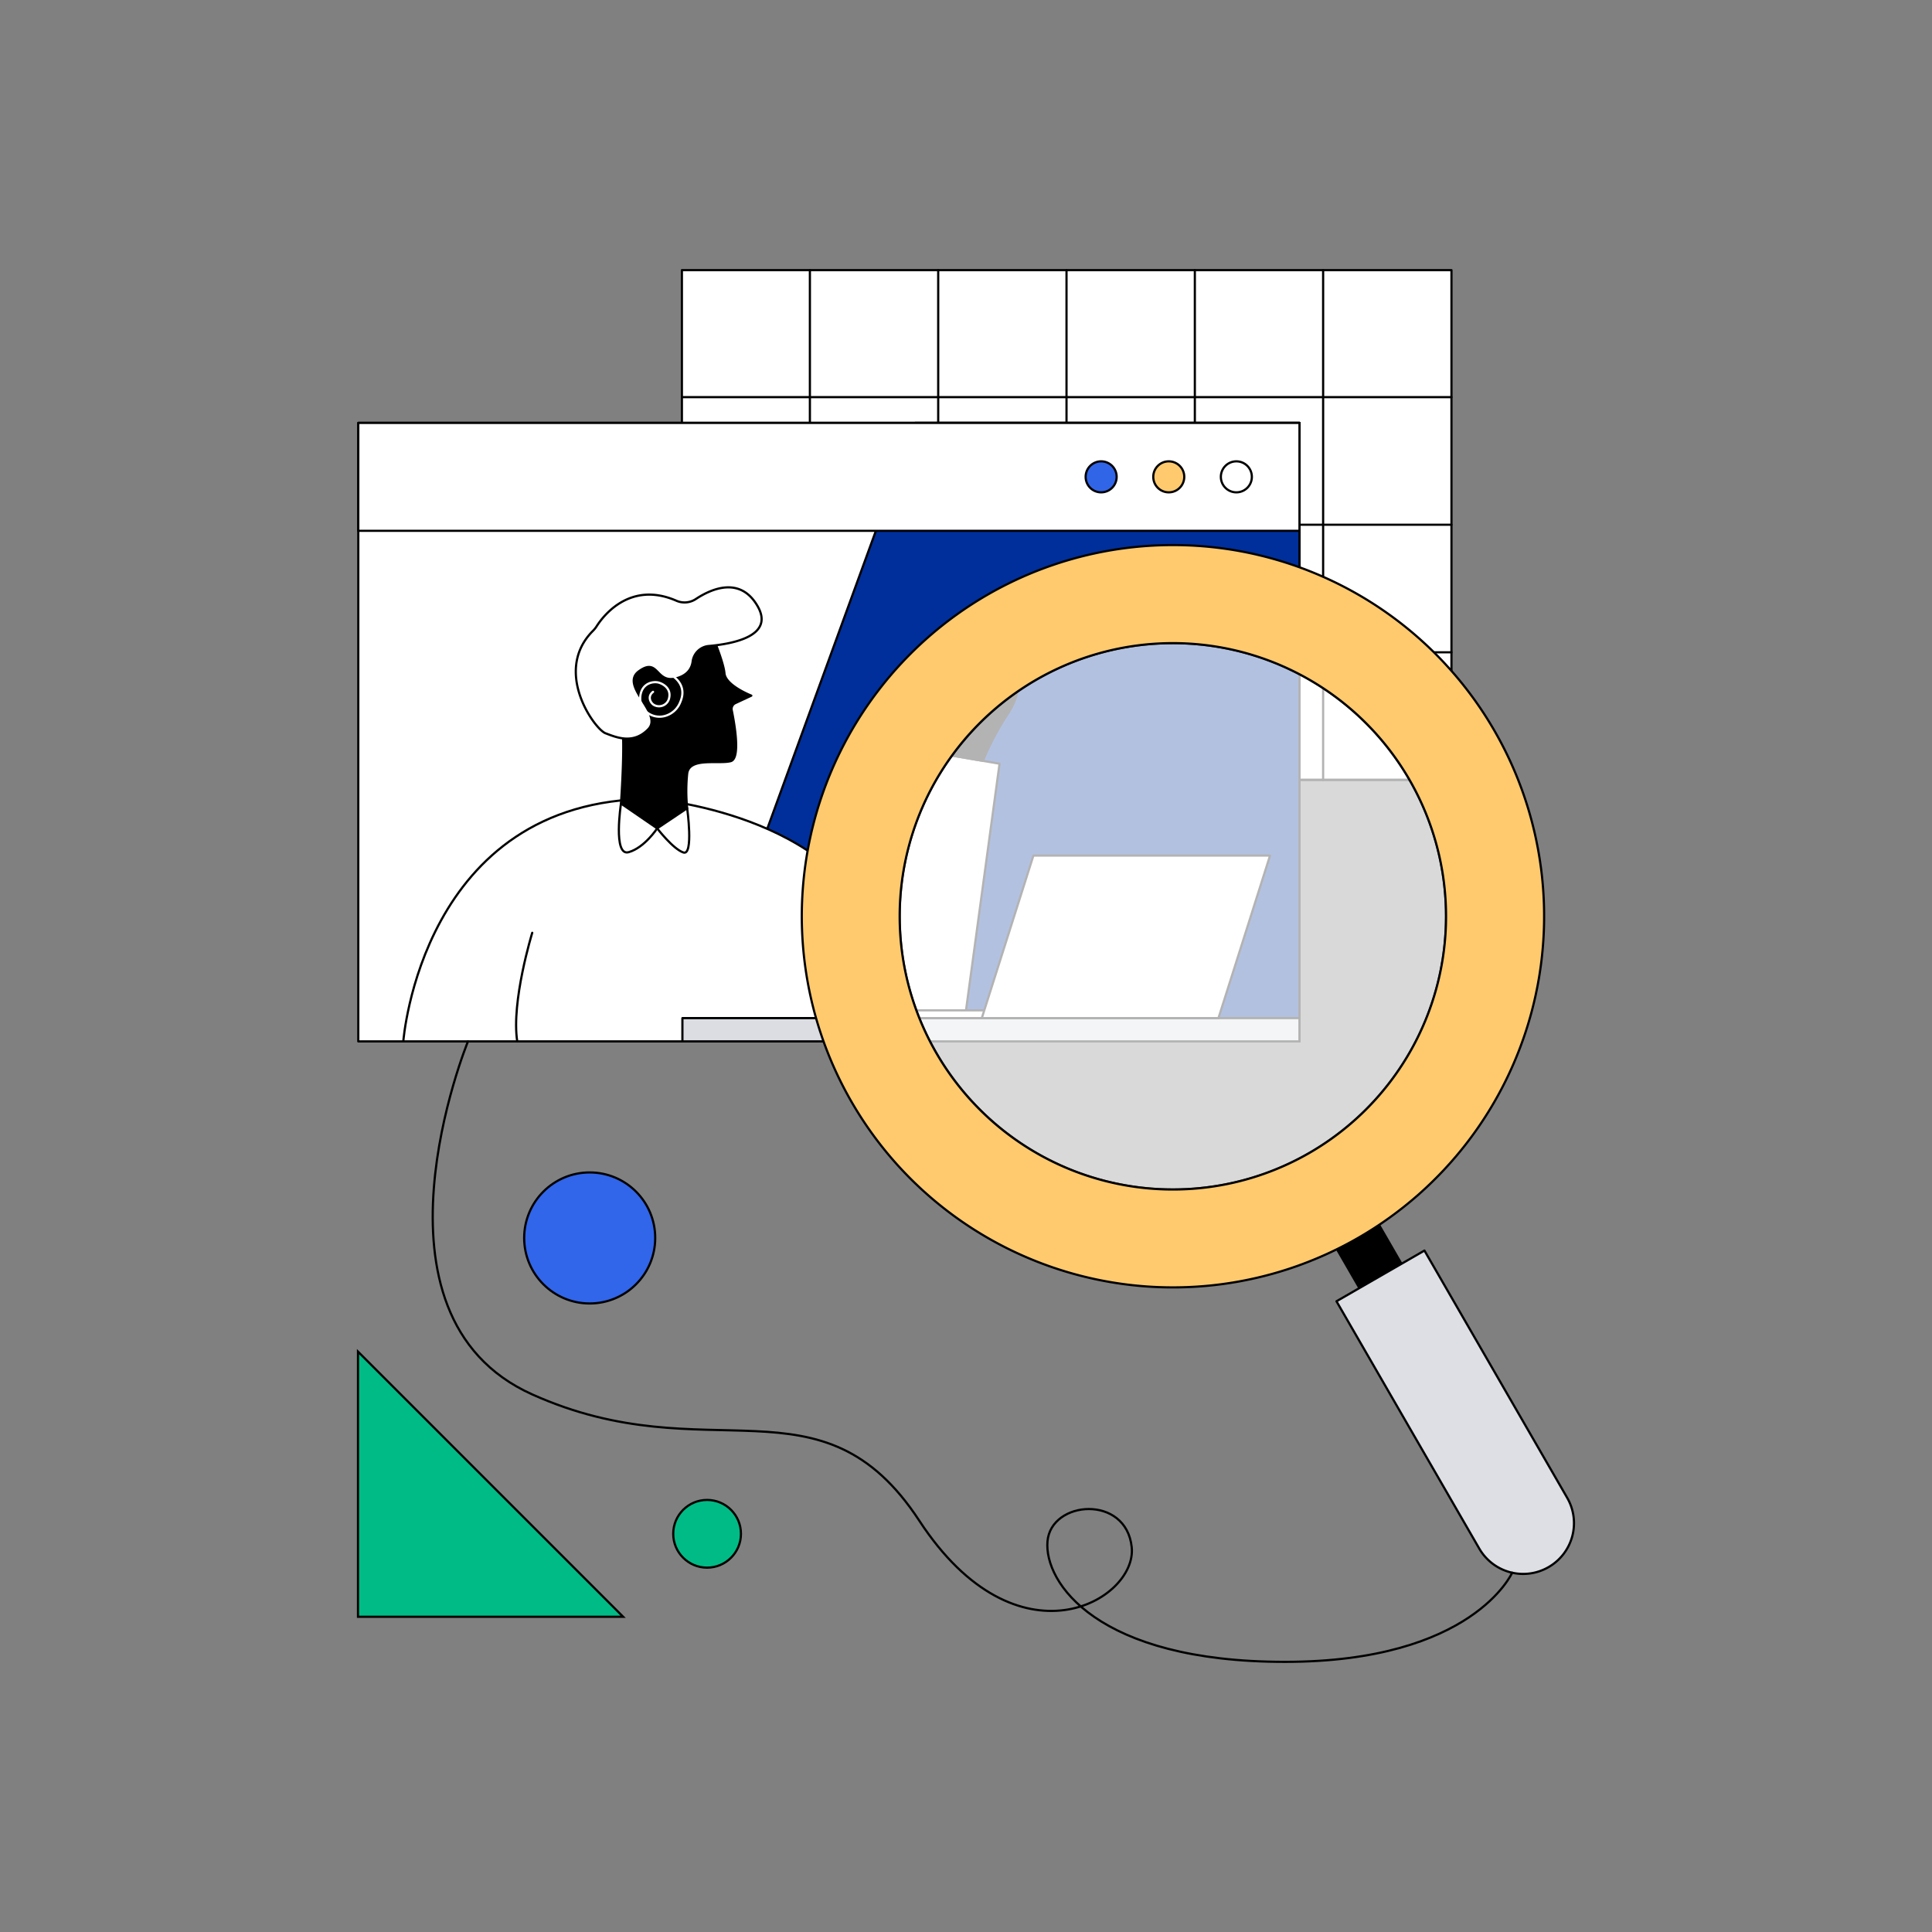 <svg id="图层_1" data-name="图层 1" xmlns="http://www.w3.org/2000/svg" viewBox="0 0 800 800"><rect x="0" y="0" width="800" height="800" fill="#808080" stroke="none"/><defs><style>.cls-1,.cls-11{fill:#fff;}.cls-1,.cls-10,.cls-11,.cls-12,.cls-13,.cls-2,.cls-3,.cls-4,.cls-6,.cls-7,.cls-8,.cls-9{stroke:#000;}.cls-1,.cls-10,.cls-11,.cls-13,.cls-2,.cls-3,.cls-4,.cls-5,.cls-7,.cls-8,.cls-9{stroke-linecap:round;stroke-linejoin:round;}.cls-1,.cls-10,.cls-11,.cls-12,.cls-13,.cls-2,.cls-3,.cls-4,.cls-5,.cls-6,.cls-7,.cls-8{stroke-width:0.91px;}.cls-2,.cls-5{fill:none;}.cls-3{fill:#002f9c;}.cls-5{stroke:#fff;}.cls-6{fill:#ffca6e;}.cls-12,.cls-6{stroke-miterlimit:9.15;}.cls-7{fill:#3165e8;}.cls-8{fill:#dbdde2;}.cls-9{stroke-width:0.91px;}.cls-10{fill:#dddfe4;}.cls-11{opacity:0.7;isolation:isolate;}.cls-12{fill:#00bb85;}.cls-13{fill:#3165ea;}</style></defs><rect class="cls-1" x="282.36" y="111.86" width="318.66" height="211.06"/><line class="cls-2" x1="282.36" y1="164.45" x2="601.01" y2="164.45"/><line class="cls-2" x1="282.36" y1="217.28" x2="601.01" y2="217.28"/><line class="cls-2" x1="282.36" y1="270.1" x2="601.01" y2="270.1"/><line class="cls-2" x1="282.36" y1="322.93" x2="601.01" y2="322.93"/><line class="cls-2" x1="494.76" y1="111.86" x2="494.76" y2="322.93"/><line class="cls-2" x1="441.62" y1="111.86" x2="441.62" y2="322.93"/><line class="cls-2" x1="547.88" y1="111.86" x2="547.88" y2="322.93"/><line class="cls-2" x1="388.49" y1="111.86" x2="388.49" y2="322.93"/><line class="cls-2" x1="335.36" y1="111.86" x2="335.36" y2="322.93"/><rect class="cls-1" x="148.36" y="175.11" width="389.73" height="256.11"/><polygon class="cls-3" points="538.08 175.11 378.98 175.11 285.62 431.22 538.08 431.22 538.08 175.11"/><rect class="cls-1" x="148.36" y="175.11" width="389.73" height="44.69"/><path class="cls-1" d="M269.77,330.79s76.88,5.78,94.44,58.25l16.48,42.18H167S174.48,331,269.77,330.79Z"/><path class="cls-1" d="M413.89,316.23l-26.34-4.5S360,382.61,351.36,431.22h46.89Z"/><path class="cls-2" d="M339.36,386.25s3.21,29.54,3.85,45"/><path class="cls-2" d="M220.39,386.25s-8.78,28.47-6.21,45"/><path class="cls-4" d="M290.3,259.25a7.94,7.94,0,0,1,4.94,4.57c1.67,4.12,4.43,11.38,4.73,14.94.43,5.14,11.13,9.29,11.13,9.29l-6.6,3.08a2.68,2.68,0,0,0-1.51,3c1.13,5.49,3.71,20-.45,21.05-5.14,1.28-17.14-1.71-18,5.14a70.5,70.5,0,0,0,0,14.34L272.13,343l-15-10.28s2.14-29.83,0-34.18-6.85-36.48,10.28-39.91C278.31,256.45,286.07,257.9,290.3,259.25Z"/><path class="cls-1" d="M280.14,248.78a8.44,8.44,0,0,0,8-.74c6.14-4.06,18.24-9.67,25.52,2.88,7.18,12.37-9.93,15.7-20.33,16.59a7.38,7.38,0,0,0-6.52,6.49c-.37,2.6-1.88,5.34-6.12,6.69-9.42,3-7.71-8.78-16.06-2.78s10.06,17.55,3.85,24-13.27,3.43-17.77,1.71-21.81-25.62-5.27-42.31a11.52,11.52,0,0,0,1.54-1.87C249.51,255.41,260.69,240.26,280.14,248.78Z"/><path class="cls-1" d="M272.12,343s-5.14,7.93-11.77,9.86-3.21-20.14-3.21-20.14Z"/><path class="cls-1" d="M272.12,343s6.59,8.59,10.87,10,1.55-18.33,1.55-18.33Z"/><path class="cls-5" d="M276.52,278.75s8.74,3.57,5.21,11.85a9.52,9.52,0,0,1-6.5,5.9c-5.21,1.34-10.52-2.45-10.11-7.82a1,1,0,0,1,0-.17c.55-5.85,5.61-6.48,7.71-5.84s5,2.57,4.28,6.18a4.28,4.28,0,0,1-5.9,3.26c-1.86-.73-3.33-3.73-.8-5.63"/><path class="cls-4" d="M407,315.05l-14.5-2.48s12.21-60.16,23.34-65.73-5.14,14.13-4.5,23.77c0,0,18.35,6.34,5.72,25.35A114.38,114.38,0,0,0,407,315.05Z"/><circle class="cls-1" cx="511.95" cy="197.45" r="6.42"/><circle class="cls-6" cx="483.96" cy="197.45" r="6.42"/><circle class="cls-7" cx="455.96" cy="197.45" r="6.42"/><rect class="cls-8" x="282.57" y="421.58" width="255.51" height="9.63"/><rect class="cls-1" x="370.28" y="418.37" width="118.52" height="3.21"/><polygon class="cls-1" points="427.91 354.28 525.9 354.28 504.54 421.58 406.54 421.58 427.91 354.28"/><rect class="cls-9" x="552.44" y="488.19" width="20.11" height="48.68" transform="translate(-180.91 349.92) rotate(-30)"/><path class="cls-10" d="M641.24,648.9h0a21,21,0,0,1-28.72-7.69L553.41,538.83l36.42-21,59.11,102.38A21,21,0,0,1,641.24,648.9Z"/><circle class="cls-11" cx="485.66" cy="379.42" r="113.11"/><path class="cls-6" d="M408.81,246.32a153.69,153.69,0,1,0,210,56.25A153.67,153.67,0,0,0,408.81,246.32ZM542.22,477.39a113.12,113.12,0,1,1,41.4-154.52A113.11,113.11,0,0,1,542.22,477.39Z"/><circle class="cls-12" cx="292.79" cy="635.11" r="14.02"/><circle class="cls-13" cx="244.18" cy="512.61" r="27.13"/><path class="cls-2" d="M193.78,431.22S147.22,544.55,220.39,577.4s119.67-9.73,160.3,52.33,90.2,32.85,87.93,10.95-33.42-19.47-34.88-2.44,20.51,49.9,98.35,49.9,94.06-36.92,94.06-36.92"/><polygon class="cls-12" points="148.24 559.68 148.24 669.47 258.02 669.47 148.24 559.68"/></svg>